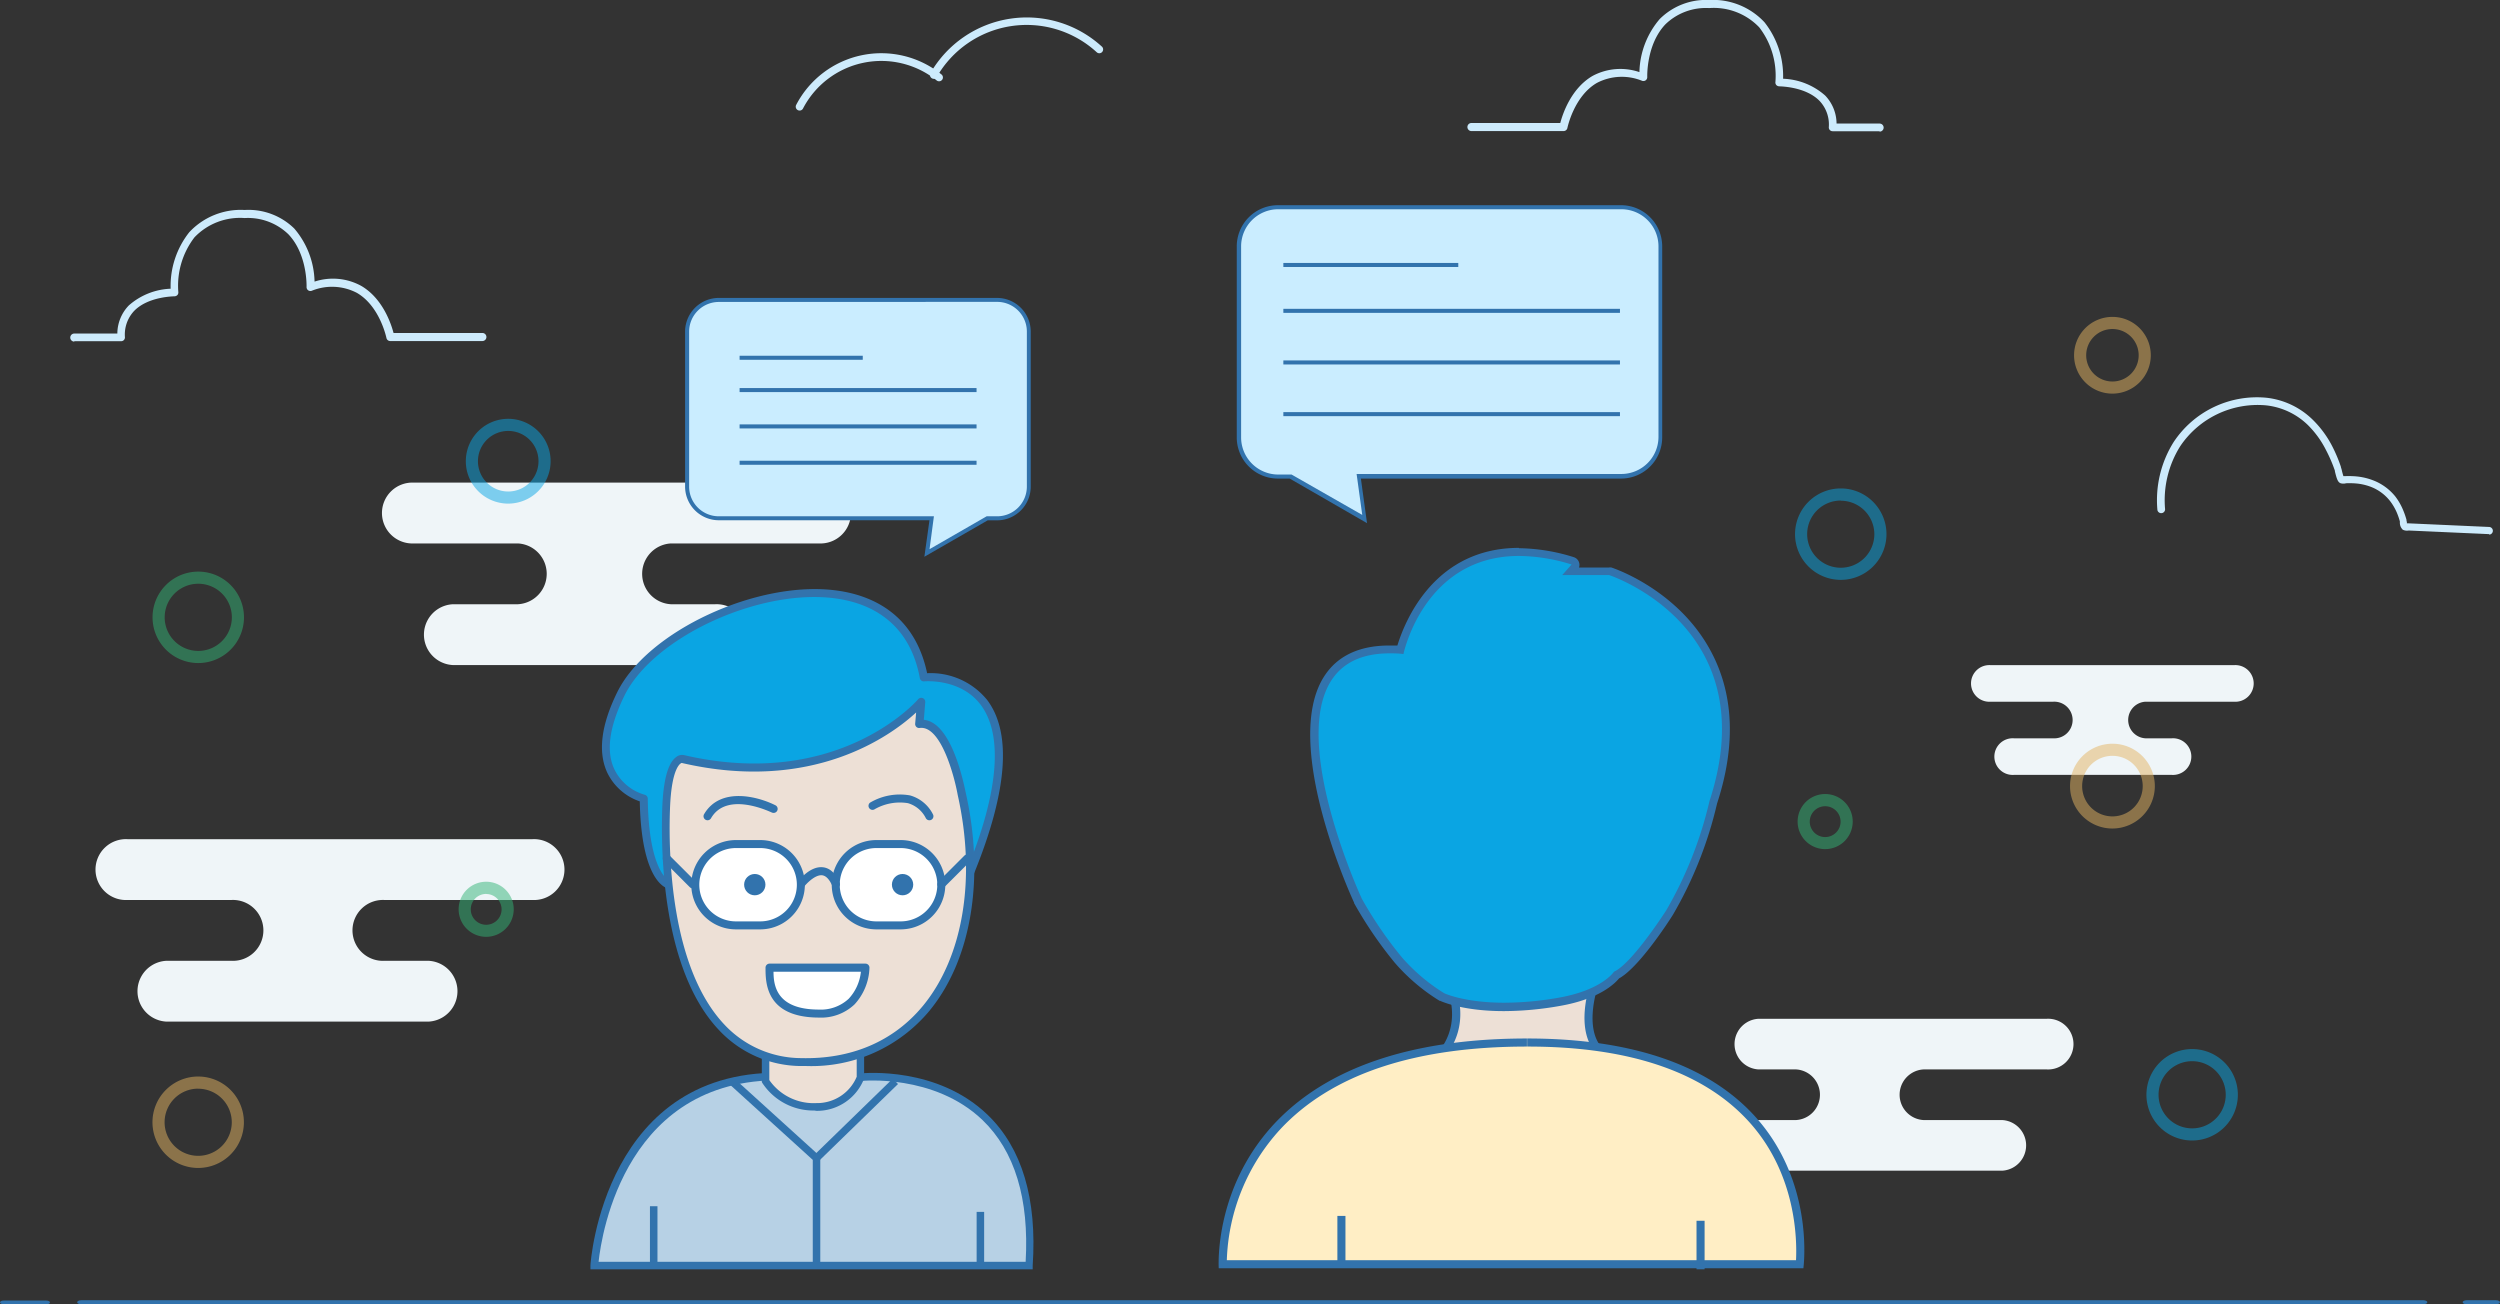 <svg xmlns="http://www.w3.org/2000/svg" viewBox="0 0 309.56 161.5"><rect x="0" y="0" width="309.56" height="161.5" fill="#333333" stroke="none"/><defs><style>.cls-1{fill:#eff5f8;}.cls-2{fill:#cdebfc;}.cls-3{fill:#3273ad;}.cls-4{opacity:0.5;}.cls-5{fill:#0aa5e3;}.cls-6{fill:#32b475;}.cls-7{fill:#e3b462;}.cls-8{fill:#349b67;}.cls-9{fill:#ede0d6;}.cls-10{fill:#ffeec5;}.cls-11{fill:#caedff;}.cls-12{fill:#b7d1e5;}.cls-13{fill:#fff;}</style></defs><title>interview</title><g id="Layer_2" data-name="Layer 2"><g id="Layer_1-2" data-name="Layer 1"><path class="cls-1" d="M253.44,126.15h-35.7a3.14,3.14,0,0,0,0,6.27h4.65a3.14,3.14,0,0,1,0,6.27H212.22a3.14,3.14,0,0,0,0,6.27h35.7a3.14,3.14,0,0,0,0-6.27h-9.74a3.14,3.14,0,0,1,0-6.27h15.25a3.14,3.14,0,1,0,0-6.27Z"/><path class="cls-1" d="M65.93,103.91H15.79a3.77,3.77,0,1,0,0,7.53H28.65a3.77,3.77,0,1,1,0,7.53H20.6a3.77,3.77,0,0,0,0,7.53H53.07a3.77,3.77,0,0,0,0-7.53H47.61a3.77,3.77,0,1,1,0-7.53H65.93a3.77,3.77,0,1,0,0-7.53Z"/><path class="cls-1" d="M276.66,82.36H246.48a2.27,2.27,0,1,0,0,4.53h7.74a2.27,2.27,0,1,1,0,4.53h-4.85a2.27,2.27,0,1,0,0,4.53h19.55a2.27,2.27,0,1,0,0-4.53h-3.28a2.27,2.27,0,0,1,0-4.53h11a2.27,2.27,0,1,0,0-4.53Z"/><path class="cls-1" d="M101.4,59.76H51.26a3.77,3.77,0,1,0,0,7.53H64.12a3.77,3.77,0,0,1,0,7.53H56.07a3.77,3.77,0,0,0,0,7.53H88.54a3.77,3.77,0,1,0,0-7.53H83.09a3.77,3.77,0,0,1,0-7.53H101.4a3.77,3.77,0,1,0,0-7.53Z"/><path class="cls-2" d="M9.2,42.25H15a.47.47,0,0,0,.47-.49,4.27,4.27,0,0,1,1.14-3.26c1.77-1.82,5-1.8,5-1.81a.53.53,0,0,0,.36-.16.48.48,0,0,0,.11-.38,9.84,9.84,0,0,1,2-6.76A7.79,7.79,0,0,1,30.3,27,7.2,7.2,0,0,1,35.7,29c2.4,2.51,2.26,6.5,2.26,6.54a.48.48,0,0,0,.19.4.48.48,0,0,0,.44.07,6.65,6.65,0,0,1,5.61.26c2.84,1.65,3.64,5.54,3.65,5.58a.48.48,0,0,0,.47.38H59.73a.48.48,0,1,0,0-1h-11c-.29-1.1-1.32-4.27-4-5.83a7.29,7.29,0,0,0-5.78-.53,10.44,10.44,0,0,0-2.51-6.57A8.1,8.1,0,0,0,30.3,26a8.72,8.72,0,0,0-6.86,2.75,10.73,10.73,0,0,0-2.31,7,8.31,8.31,0,0,0-5.19,2.08,5.06,5.06,0,0,0-1.41,3.47H9.2a.48.48,0,0,0,0,1Z"/><path class="cls-2" d="M308.25,66.14h0l-10-.45a1.16,1.16,0,0,1-.73-.1,1.2,1.2,0,0,1-.36-.87c0-.07,0-.13,0-.16a8.69,8.69,0,0,0-.34-1,6.56,6.56,0,0,0-.89-1.54,5.56,5.56,0,0,0-2.34-1.73,6.88,6.88,0,0,0-2.26-.45,7.46,7.46,0,0,0-.83,0,1.25,1.25,0,0,1-.67,0c-.35-.13-.48-.52-.71-1.46,0-.15-.07-.27-.09-.34a17.94,17.94,0,0,0-1-2.28,11.87,11.87,0,0,0-2.28-3.15,8.76,8.76,0,0,0-5.19-2.42,11.55,11.55,0,0,0-10.6,5.07,12.59,12.59,0,0,0-1.87,7.8.48.48,0,0,1-.95.1,13.57,13.57,0,0,1,2-8.41,12.37,12.37,0,0,1,11.5-5.5A9.7,9.7,0,0,1,286.4,52a12.8,12.8,0,0,1,2.46,3.4,18.81,18.81,0,0,1,1,2.4c0,.08.07.23.11.42s.13.52.2.74l.19,0a9,9,0,0,1,.93,0,7.85,7.85,0,0,1,2.57.52,6.52,6.52,0,0,1,2.74,2,7.48,7.48,0,0,1,1,1.77,9.69,9.69,0,0,1,.38,1.11c0,.06,0,.16.05.27l0,.17h.17l10,.45a.47.47,0,0,1,0,.95Z"/><path class="cls-2" d="M99,13.69a.48.48,0,0,1-.42-.69,11.88,11.88,0,0,1,18-3.78.47.47,0,1,1-.6.74,10.93,10.93,0,0,0-16.55,3.48A.47.47,0,0,1,99,13.69Z"/><path class="cls-2" d="M115.62,9.76a.48.48,0,0,1-.41-.71,13.78,13.78,0,0,1,21.23-3.28.47.47,0,1,1-.64.7A12.83,12.83,0,0,0,116,9.52.47.47,0,0,1,115.62,9.76Z"/><path class="cls-2" d="M232.73,16.25h-5.81a.47.47,0,0,1-.47-.49,4.27,4.27,0,0,0-1.14-3.26c-1.77-1.82-5-1.8-5-1.81a.53.53,0,0,1-.36-.16.48.48,0,0,1-.11-.38,9.84,9.84,0,0,0-2-6.76A7.79,7.79,0,0,0,211.63,1,7.2,7.2,0,0,0,206.23,3c-2.4,2.51-2.26,6.5-2.26,6.54a.48.48,0,0,1-.19.4.48.48,0,0,1-.44.07,6.65,6.65,0,0,0-5.61.26c-2.84,1.65-3.64,5.54-3.65,5.58a.48.48,0,0,1-.47.38H182.2a.48.48,0,1,1,0-1h11c.29-1.1,1.32-4.27,4-5.83A7.29,7.29,0,0,1,203,8.93a10.44,10.44,0,0,1,2.51-6.57A8.1,8.1,0,0,1,211.62,0a8.72,8.72,0,0,1,6.86,2.75,10.73,10.73,0,0,1,2.31,7A8.31,8.31,0,0,1,226,11.83a5.06,5.06,0,0,1,1.41,3.47h5.33a.48.48,0,1,1,0,1Z"/><path class="cls-3" d="M5.72,161.5H.47c-.26,0-.47-.1-.47-.23s.21-.23.47-.23H5.72c.26,0,.47.1.47.23S6,161.5,5.72,161.5Z"/><path class="cls-3" d="M300.06,161.5h-290c-.28,0-.5-.11-.5-.25s.22-.25.5-.25h290c.28,0,.5.11.5.25S300.33,161.5,300.06,161.5Z"/><path class="cls-3" d="M309.06,161.5h-3.62c-.28,0-.5-.11-.5-.25s.22-.25.5-.25h3.62c.28,0,.5.11.5.25S309.33,161.5,309.06,161.5Z"/><g class="cls-4"><path class="cls-5" d="M227.93,71.8a5.66,5.66,0,1,1,5.66-5.66A5.66,5.66,0,0,1,227.93,71.8Zm0-9.82a4.16,4.16,0,1,0,4.16,4.16A4.16,4.16,0,0,0,227.93,62Z"/><path class="cls-6" d="M24.55,82.1a5.66,5.66,0,1,1,5.66-5.66A5.66,5.66,0,0,1,24.55,82.1Zm0-9.82a4.16,4.16,0,1,0,4.16,4.16A4.16,4.16,0,0,0,24.55,72.28Z"/><path class="cls-6" d="M226,105.14a3.41,3.41,0,1,1,3.41-3.41A3.41,3.41,0,0,1,226,105.14Zm0-5.31a1.91,1.91,0,1,0,1.91,1.91A1.91,1.91,0,0,0,226,99.83Z"/><path class="cls-6" d="M60.2,116a3.41,3.41,0,1,1,3.41-3.41A3.41,3.41,0,0,1,60.2,116Zm0-5.31a1.91,1.91,0,1,0,1.91,1.91A1.91,1.91,0,0,0,60.2,110.7Z"/><path class="cls-7" d="M261.57,48.74A4.75,4.75,0,1,1,266.32,44,4.76,4.76,0,0,1,261.57,48.74Zm0-8A3.25,3.25,0,1,0,264.82,44,3.25,3.25,0,0,0,261.57,40.74Z"/><path class="cls-5" d="M271.44,141.22a5.66,5.66,0,1,1,5.66-5.66A5.66,5.66,0,0,1,271.44,141.22Zm0-9.82a4.16,4.16,0,1,0,4.16,4.16A4.16,4.16,0,0,0,271.44,131.4Z"/><path class="cls-7" d="M24.55,144.62A5.66,5.66,0,1,1,30.2,139,5.66,5.66,0,0,1,24.55,144.62Zm0-9.82A4.16,4.16,0,1,0,28.7,139,4.16,4.16,0,0,0,24.55,134.81Z"/><path class="cls-7" d="M261.57,102.59a5.25,5.25,0,1,1,5.25-5.25A5.26,5.26,0,0,1,261.57,102.59Zm0-9a3.75,3.75,0,1,0,3.75,3.75A3.75,3.75,0,0,0,261.57,93.59Z"/><path class="cls-5" d="M62.93,62.36a5.25,5.25,0,1,1,5.25-5.25A5.26,5.26,0,0,1,62.93,62.36Zm0-9a3.75,3.75,0,1,0,3.75,3.75A3.75,3.75,0,0,0,62.93,53.36Z"/></g><path class="cls-8" d="M177.39,43.43a2.06,2.06,0,1,1,2.06-2.06A2.06,2.06,0,0,1,177.39,43.43Zm0-3.12a1.06,1.06,0,1,0,1.06,1.06A1.06,1.06,0,0,0,177.39,40.31Z"/><path class="cls-9" d="M178.82,120.43s3.18,4.83.25,9.35l19.32.59s-3.21-1.84-.81-9.19C197.59,121.19,192,111.89,178.82,120.43Z"/><path class="cls-3" d="M200.38,130.93l-22.21-.68.48-.74c2.71-4.19-.22-8.76-.25-8.81l-.27-.42.42-.27c4.85-3.14,9.26-4.29,13.11-3.4a10.46,10.46,0,0,1,6.36,4.32l.12.2-.07.22c-2.25,6.88.55,8.58.58,8.6Zm-20.46-1.63,17.27.53c-.83-1.22-1.67-3.76-.15-8.57a9.72,9.72,0,0,0-5.63-3.69c-3.46-.79-7.47.22-11.91,3C180.18,121.84,181.85,125.55,179.93,129.3Z"/><path class="cls-5" d="M186.28,124.73c-5.06,0-7.57-1.18-7.67-1.23a23.22,23.22,0,0,1-5.41-4.58,49.46,49.46,0,0,1-5-7.34c-.38-.82-8.92-19.5-3.77-27.57,1.53-2.4,4.11-3.61,7.66-3.61.42,0,.87,0,1.32.05.61-2.21,3.92-12.11,14.69-12.11a23,23,0,0,1,6.66,1.08.5.5,0,0,1,.23.81l-.43.49,4.71,0,.15,0c.34.11,8.31,2.78,12.23,10.51,2.6,5.13,2.77,11.23.51,18.14a49.87,49.87,0,0,1-5.41,13.64c-.44.69-4.24,6.55-6.56,7.71-.41.52-2.2,2.45-7,3.3A39.68,39.68,0,0,1,186.28,124.73Z"/><path class="cls-3" d="M188.09,68.84a22.31,22.31,0,0,1,6.51,1.06l-1.16,1.31,5.81,0s19.51,6.36,12.42,28a49,49,0,0,1-5.36,13.53s-4.23,6.6-6.46,7.58c0,0-1.45,2.26-6.8,3.21a39,39,0,0,1-6.78.63c-5,0-7.45-1.18-7.45-1.18a23,23,0,0,1-5.25-4.46,49.59,49.59,0,0,1-4.95-7.25S154.54,80.9,172.08,80.9c.54,0,1.1,0,1.7.09,0,0,2.51-12.15,14.31-12.15m0-1c-10.57,0-14.18,9.2-15.06,12.09l-1,0c-3.73,0-6.45,1.29-8.08,3.84-5.3,8.3,3.35,27.21,3.72,28l0,.06a50,50,0,0,0,5.07,7.42,23.88,23.88,0,0,0,5.51,4.67l.06,0c.11.05,2.71,1.28,7.89,1.28a40.2,40.2,0,0,0,7-.65c4.78-.84,6.7-2.7,7.28-3.4,2.39-1.31,5.94-6.72,6.64-7.83a49.58,49.58,0,0,0,5.49-13.81c2.29-7,2.1-13.24-.56-18.48-4-7.91-12.18-10.65-12.52-10.76a1,1,0,0,0-.3,0l-3.71,0a1,1,0,0,0-.65-1.28,23.44,23.44,0,0,0-6.8-1.11Z"/><path class="cls-10" d="M151.41,156.54a25.73,25.73,0,0,1,6.79-17.08c6.44-6.88,16.83-10.37,30.88-10.37h.11c13,0,22.41,3.32,28.06,9.83,6.08,7,5.77,15.62,5.61,17.62Z"/><path class="cls-3" d="M189.1,128.59v1h.09c12.8,0,22.11,3.26,27.66,9.63s5.67,14.24,5.54,16.82H151.91a25.18,25.18,0,0,1,6.63-16.22c6.34-6.79,16.61-10.23,30.53-10.23l0-1m0,0c-40.1,0-38.16,28.45-38.16,28.45H223.3s4-28.4-34.12-28.45Z"/><rect class="cls-3" x="165.6" y="150.56" width="1" height="6.34"/><rect class="cls-3" x="210.07" y="151.16" width="1" height="6.01"/><path class="cls-11" d="M158.23,25.66h42.5a4.86,4.86,0,0,1,4.84,4.84V54.17A4.86,4.86,0,0,1,200.73,59H168.22l.73,5.3L159.77,59h-1.54a4.86,4.86,0,0,1-4.84-4.84V30.5A4.86,4.86,0,0,1,158.23,25.66Z"/><path class="cls-3" d="M169.27,64.78l-9.57-5.52h-1.47a5.1,5.1,0,0,1-5.09-5.09V30.5a5.1,5.1,0,0,1,5.09-5.09h42.5a5.1,5.1,0,0,1,5.09,5.09V54.17a5.1,5.1,0,0,1-5.09,5.09H168.51Zm-11-38.87a4.6,4.6,0,0,0-4.59,4.59V54.17a4.6,4.6,0,0,0,4.59,4.59h1.6l.06,0,8.75,5-.7-5.07h32.79a4.6,4.6,0,0,0,4.59-4.59V30.5a4.6,4.6,0,0,0-4.59-4.59Z"/><rect class="cls-3" x="158.91" y="38.24" width="41.68" height="0.5"/><rect class="cls-3" x="158.91" y="44.63" width="41.68" height="0.5"/><rect class="cls-3" x="158.91" y="51.03" width="41.68" height="0.5"/><rect class="cls-3" x="158.91" y="32.56" width="21.66" height="0.5"/><path class="cls-12" d="M106.57,133.39s22.6-2.45,20.86,23.32H73.61s1.4-24.39,24-23.38Z"/><path class="cls-3" d="M127.87,157.17H73.11l0-.49c0-.25,1.69-24.84,24.53-23.82l8.88.06c.67-.07,9.56-.84,15.75,5.1,4.28,4.11,6.16,10.41,5.6,18.72Zm-53.75-.93H127c.45-7.81-1.35-13.71-5.34-17.55-6-5.75-14.94-4.85-15-4.84h-.05l-8.92-.06C77.52,132.88,74.48,152.82,74.12,156.24Z"/><path class="cls-9" d="M94.8,129.73v4.12a7.17,7.17,0,0,0,6.3,3.19,5.74,5.74,0,0,0,5.47-3.65v-4.15"/><path class="cls-3" d="M100.83,137.51a7.56,7.56,0,0,1-6.44-3.42l-.06-.11v-4.24h.93v4a6.69,6.69,0,0,0,5.82,2.85,5.32,5.32,0,0,0,5-3.26v-4.07H107l0,4.29a6.26,6.26,0,0,1-5.9,4Z"/><polygon class="cls-3" points="101.57 156.71 100.64 156.71 100.64 143.62 90.31 134.24 90.93 133.55 101.57 143.2 101.57 156.71"/><rect class="cls-3" x="99.17" y="138.18" width="13.63" height="0.93" transform="translate(-66.66 113.17) rotate(-44.21)"/><rect class="cls-3" x="80.48" y="149.36" width="0.93" height="7.34"/><rect class="cls-3" x="120.93" y="150.06" width="0.93" height="6.65"/><path class="cls-5" d="M82.79,109.54s-3-.71-3.07-10.65c0,0-8.24-1.93-2.86-12.92s34.1-20.6,37.53-2.06c0,0,16.27-1.72,5.73,24.14"/><path class="cls-3" d="M82.79,110h-.12c-.34-.08-3.26-1.07-3.45-10.77a6.94,6.94,0,0,1-4-3.5c-1.21-2.55-.81-5.91,1.2-10,3.71-7.58,17.42-13.94,27.19-12.61,4.27.58,9.63,2.84,11.19,10.24a9,9,0,0,1,7.44,3.32c3.07,4.08,2.51,11.32-1.65,21.53a.5.5,0,1,1-.92-.37c4-9.72,4.57-16.83,1.77-20.56-2.51-3.34-7-2.91-7-2.91a.49.49,0,0,1-.54-.4c-1.33-7.16-6.41-9.32-10.43-9.87-9.4-1.29-22.61,4.8-26.16,12.06C75.44,90,75,93.07,76.11,95.33a6,6,0,0,0,3.72,3.08.5.5,0,0,1,.38.48c.11,9.14,2.67,10.17,2.69,10.18a.5.5,0,0,1-.12,1Z"/><circle class="cls-3" cx="110.04" cy="109.54" r="1.32"/><path class="cls-9" d="M114,86.89S104.2,98.56,84.52,94c0,0-1.83-.46-2.06,6.18s0,30.89,16.71,31.35,23.8-15.79,19.91-33.18c0,0-1.64-9.2-5.26-8.7Z"/><path class="cls-3" d="M99.85,132h-.69A14,14,0,0,1,89,127.52c-6.91-7.35-7.19-21.6-7-27.38.12-3.47.69-5.62,1.7-6.38a1.18,1.18,0,0,1,1-.26c19.16,4.45,28.92-6.82,29-6.93a.5.5,0,0,1,.87.36l-.18,2.2c3.54.35,5,8.18,5.21,9.11,2.36,10.55.67,20.63-4.52,26.93A19,19,0,0,1,99.85,132ZM84.41,94.47s-1.26.24-1.45,5.71c-.2,5.66.07,19.59,6.72,26.67a13.07,13.07,0,0,0,9.5,4.17c6.23.16,11.47-2.07,15.1-6.47,5-6.07,6.61-15.83,4.31-26.1-.44-2.45-2.11-8.65-4.71-8.31a.49.49,0,0,1-.41-.13.5.5,0,0,1-.15-.4l.12-1.39C110.44,91,100.68,98.25,84.41,94.47Z"/><rect class="cls-13" x="86.12" y="104.51" width="13.04" height="10.07" rx="5.03" ry="5.03"/><path class="cls-3" d="M94.13,115.08h-3a5.53,5.53,0,0,1,0-11.06h3a5.53,5.53,0,1,1,0,11.06Zm-3-10.07a4.54,4.54,0,0,0,0,9.08h3a4.54,4.54,0,1,0,0-9.08Z"/><rect class="cls-13" x="103.52" y="104.51" width="13.04" height="10.07" rx="5.03" ry="5.03"/><path class="cls-3" d="M111.52,115.08h-3a5.53,5.53,0,0,1,0-11.06h3a5.53,5.53,0,0,1,0,11.06Zm-3-10.07a4.54,4.54,0,0,0,0,9.08h3a4.54,4.54,0,1,0,0-9.08Z"/><path class="cls-13" d="M95.28,119.84h11.87s0,5.74-5.85,5.68S95.28,122,95.28,119.84Z"/><path class="cls-3" d="M101.38,126h-.08c-6.51-.06-6.51-4.35-6.51-6.18a.5.5,0,0,1,.5-.5h11.87a.5.5,0,0,1,.5.5,7,7,0,0,1-1.85,4.55A6,6,0,0,1,101.38,126Zm-5.6-5.68c0,1.85.47,4.65,5.52,4.69h.07a5.07,5.07,0,0,0,3.72-1.34,5.78,5.78,0,0,0,1.51-3.35Z"/><path class="cls-3" d="M115.07,101.57a.5.5,0,0,1-.43-.26,3.6,3.6,0,0,0-2.22-1.86,6.28,6.28,0,0,0-4.18.79.5.5,0,0,1-.51-.85,7.23,7.23,0,0,1,4.95-.9,4.55,4.55,0,0,1,2.84,2.34.5.5,0,0,1-.43.74Z"/><path class="cls-3" d="M87.61,101.57a.5.5,0,0,1-.43-.75c2-3.43,6.67-2.21,8.87-1.09a.5.5,0,0,1-.45.89c-.06,0-5.56-2.77-7.56.7A.5.5,0,0,1,87.61,101.57Z"/><path class="cls-3" d="M103.52,110a.5.5,0,0,1-.46-.3c-.36-.82-.78-1.26-1.26-1.32-.86-.09-1.91,1-2.24,1.42a.5.5,0,0,1-.79-.6c.16-.2,1.54-2,3.14-1.81.86.1,1.55.74,2.06,1.91a.5.5,0,0,1-.46.69Z"/><circle class="cls-3" cx="93.46" cy="109.54" r="1.32"/><circle class="cls-3" cx="111.76" cy="109.54" r="1.32"/><path class="cls-11" d="M123.47,37.14H89a3.94,3.94,0,0,0-3.93,3.93V60.25A3.94,3.94,0,0,0,89,64.18h26.36l-.6,4.29,7.45-4.29h1.24a3.94,3.94,0,0,0,3.93-3.93V41.06A3.94,3.94,0,0,0,123.47,37.14Z"/><path class="cls-3" d="M114.46,68.94l.63-4.52H89a4.18,4.18,0,0,1-4.17-4.18V41.06A4.18,4.18,0,0,1,89,36.89h34.46a4.18,4.18,0,0,1,4.17,4.18V60.25a4.18,4.18,0,0,1-4.17,4.18H122.3ZM89,37.39a3.68,3.68,0,0,0-3.67,3.68V60.25A3.68,3.68,0,0,0,89,63.93h26.64L115.1,68l7.07-4.07h1.31a3.68,3.68,0,0,0,3.67-3.68V41.06a3.68,3.68,0,0,0-3.67-3.68Z"/><rect class="cls-3" x="91.58" y="48.05" width="29.34" height="0.5"/><rect class="cls-3" x="91.58" y="52.55" width="29.34" height="0.5"/><rect class="cls-3" x="91.58" y="57.05" width="29.34" height="0.5"/><rect class="cls-3" x="91.58" y="44.05" width="15.25" height="0.5"/><path class="cls-3" d="M116.56,110a.5.5,0,0,1-.35-.85l3.2-3.2a.5.5,0,1,1,.71.71l-3.2,3.2A.5.5,0,0,1,116.56,110Z"/><path class="cls-3" d="M85.76,110a.5.5,0,0,1-.35-.15l-3.2-3.2a.5.5,0,1,1,.71-.71l3.2,3.2a.5.5,0,0,1-.35.85Z"/></g></g></svg>